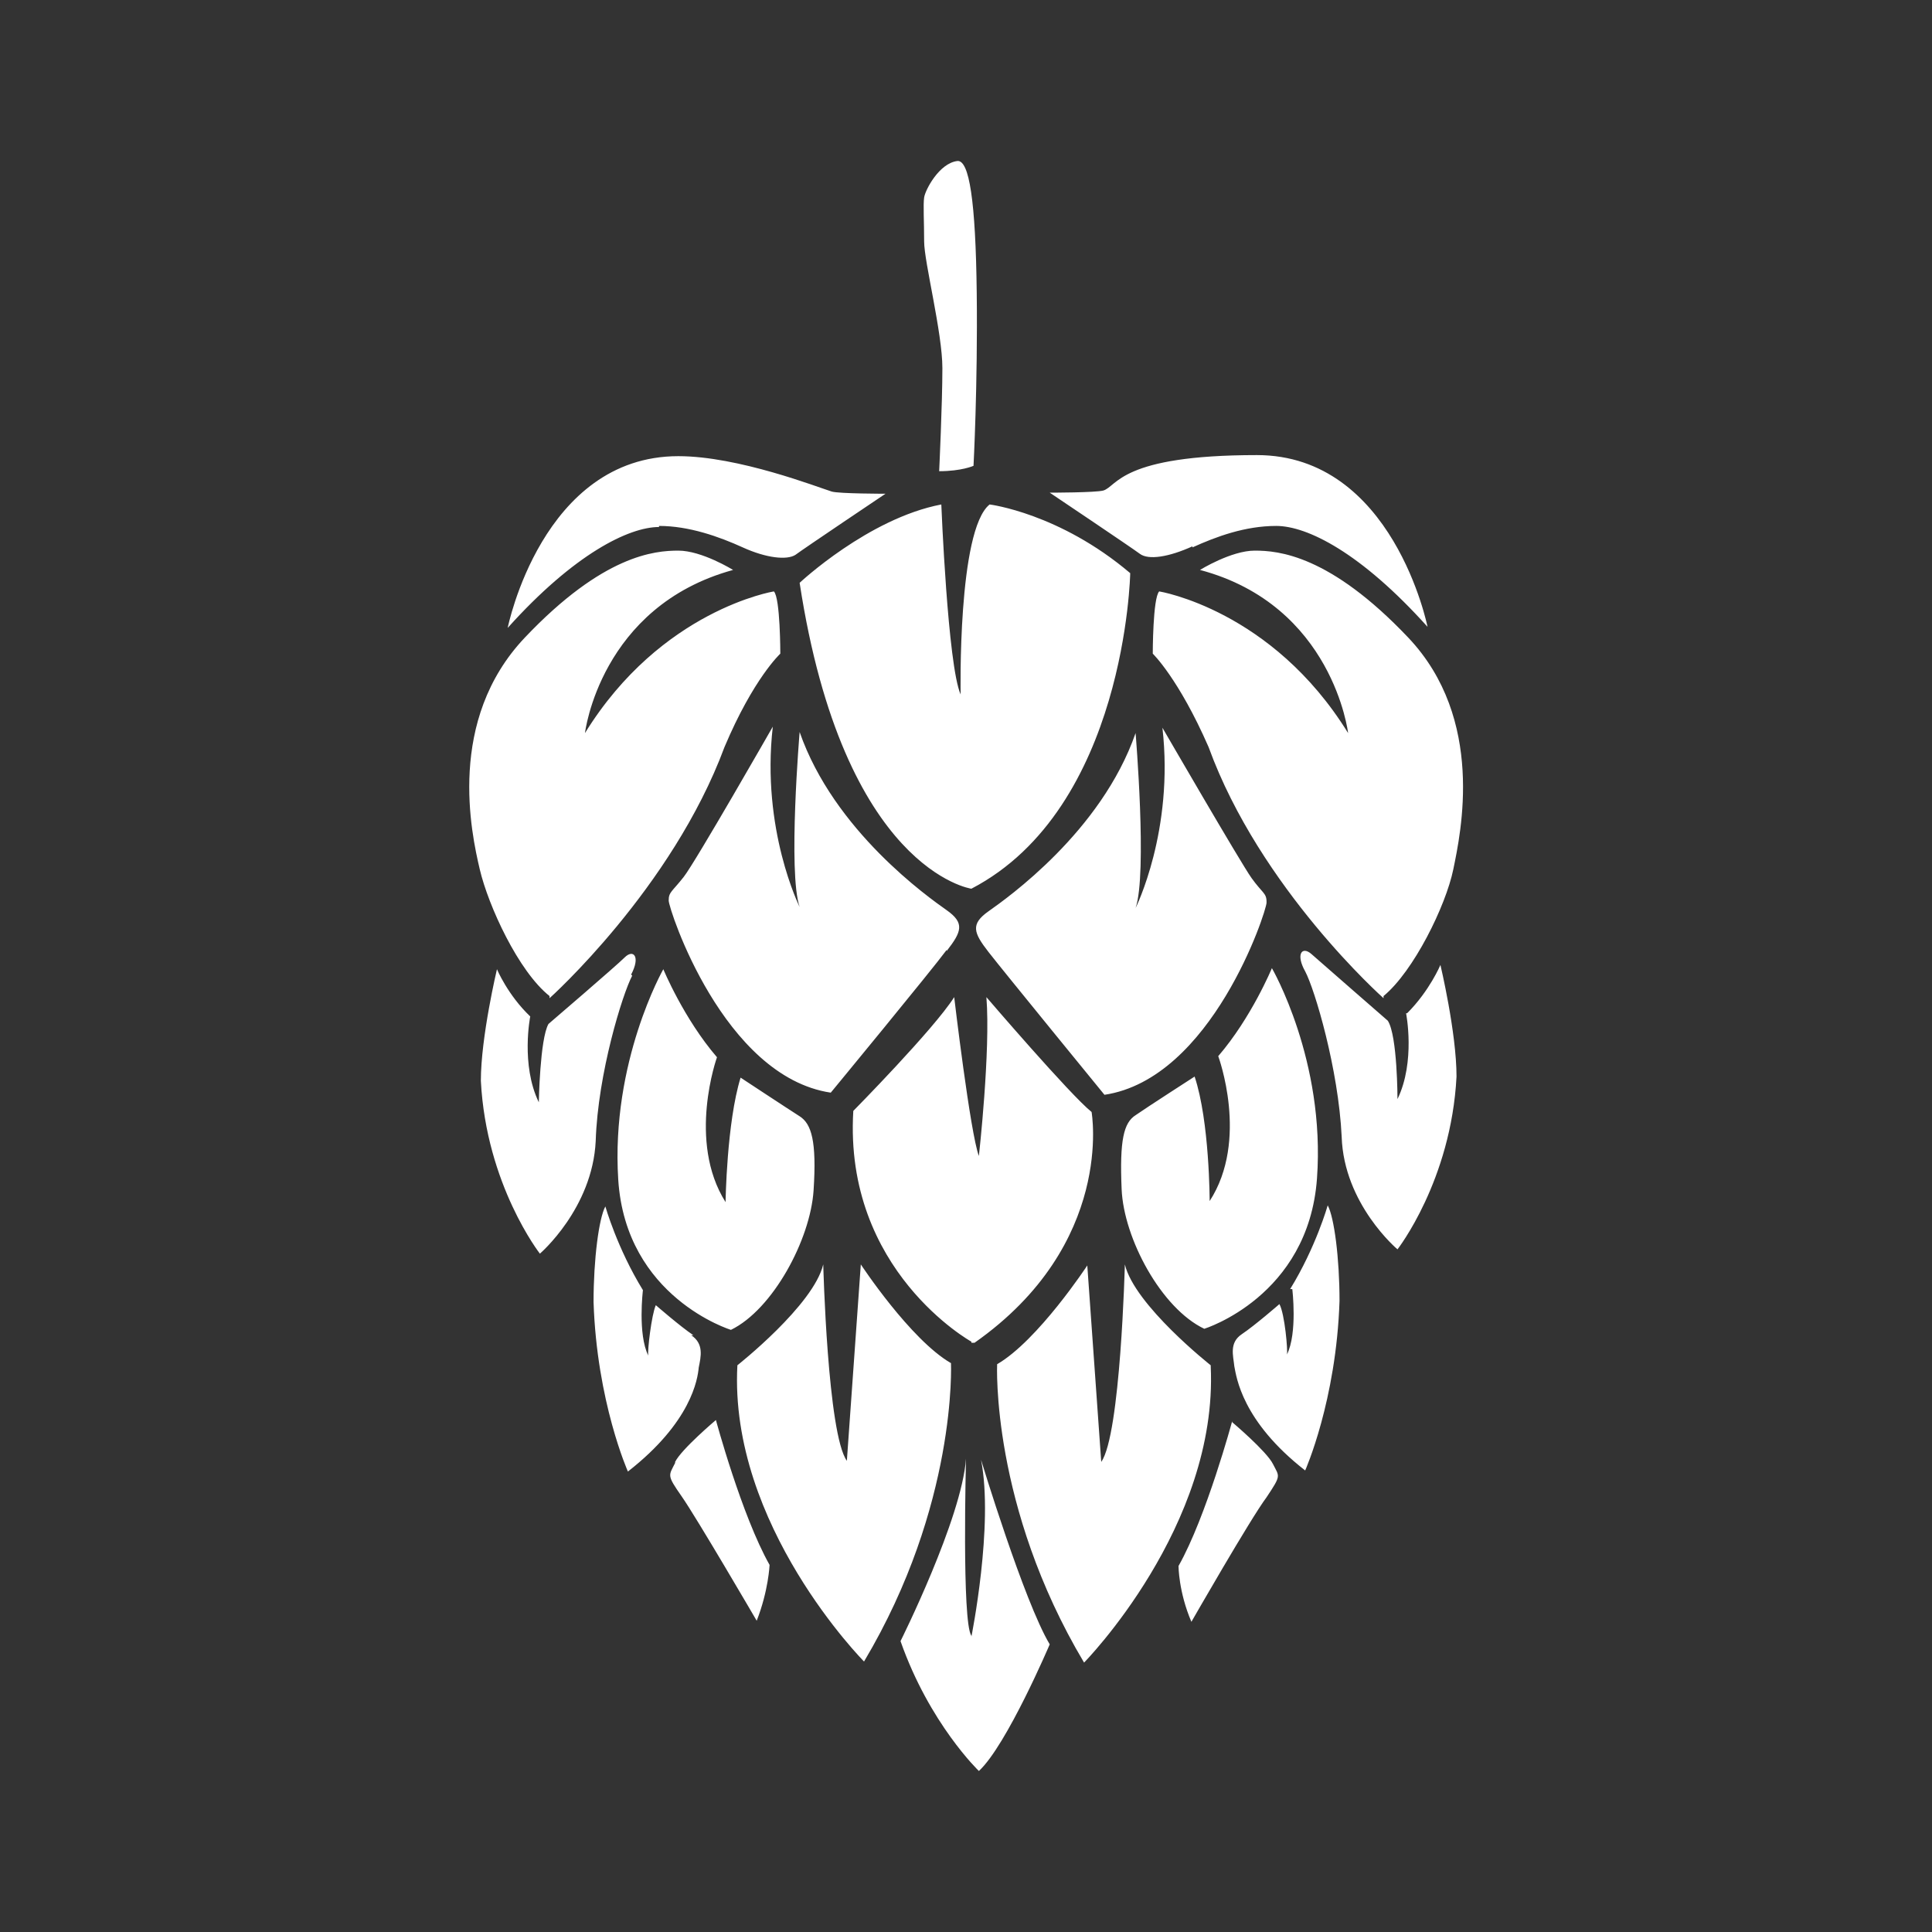 <?xml version="1.0" encoding="UTF-8"?>
<svg id="a" xmlns="http://www.w3.org/2000/svg" version="1.1" viewBox="0 0 180 180">
  <rect x="0" y="0" width="180" height="180" fill="#333333" stroke="none"/>
  <!-- Generator: Adobe Illustrator 29.7.1, SVG Export Plug-In . SVG Version: 2.1.1 Build 8)  -->
  <rect width="180" height="180" fill="none"/>
  <path d="M61.4,49c2.8,0,5.6,1,7.8,2s4.1,1.2,4.9.7c.8-.6,8.4-5.7,8.4-5.7,0,0-4.3,0-5-.2-1.3-.4-8.7-3.3-14.3-3.3-12.7,0-15.9,16-15.9,16,6.2-6.9,11.3-9.4,14.1-9.4h0ZM51.2,93s11.4-10.2,16.3-23.4c2.7-6.4,5.2-8.7,5.2-8.7,0,0,0-5.2-.6-5.8,0,0-10.5,1.7-17.6,13.2,0,0,1.4-11.8,13.8-15.2,0,0-2.9-1.8-5.1-1.8s-7,.4-14.3,8.1-5,18.2-4.2,21.6,3.6,9.5,6.5,11.8h0ZM88.2,88.6c1.4-1.8,1.7-2.6,0-3.8s-10.5-7.4-13.7-16.6c0,0-1.1,13.1,0,16.3,0,0-3.6-7.2-2.5-16.8,0,0-7.2,12.6-8.3,14-1.1,1.4-1.4,1.4-1.4,2.2s5.1,16.4,15.1,17.9c0,0,9.4-11.4,10.8-13.3h0ZM61.8,90.3s-4.9,8.6-4.2,19.6,10.5,14,10.5,14c3.9-1.9,7.4-8.4,7.7-13s-.2-6.2-1.3-6.9-5.5-3.6-5.5-3.6c-1.3,4.2-1.4,11.6-1.4,11.6-3.6-5.7-.8-13.5-.8-13.5-3.1-3.6-5-8.2-5-8.2h0ZM58.8,90.8c.9-1.7.2-2.4-.6-1.6s-7.1,6.2-7.1,6.2c-.8,1.4-.9,7.3-.9,7.3-1.7-3.5-.8-8-.8-8-2.1-2-3.1-4.4-3.1-4.4,0,0-1.5,6.3-1.5,10.4.5,9.7,5.5,16.1,5.5,16.1,0,0,4.9-4.2,5.2-10.5.2-6.3,2.5-13.7,3.4-15.4ZM64.6,124.4c-1.2-.8-3.5-2.8-3.5-2.8-.4.9-.8,4.3-.7,4.7-1-2-.5-6.1-.5-6.1-2.4-3.9-3.5-7.8-3.5-7.8-.6,1.1-1.1,4.9-1.1,8.9.3,9.3,3.2,15.8,3.2,15.8,5.9-4.6,6.5-8.6,6.6-9.7.2-1,.5-2.2-.7-3h0ZM88.6,127c-3.8-2.2-8.4-9.2-8.4-9.2l-1.3,18.3c-1.8-2.5-2.2-18.3-2.2-18.3-.9,3.8-8,9.4-8,9.4-.8,14.9,11.8,27.6,11.8,27.6,8.7-14.6,8.1-27.8,8.1-27.8h0ZM62.9,136.3c-.6,1.2-.8,1.1.6,3.1s7,11.6,7,11.6c1.1-2.8,1.2-5.2,1.2-5.2-2.6-4.6-5-13.5-5-13.5,0,0-3.2,2.7-3.8,3.9h0ZM111.1,51c2.2-1,4.9-2,7.8-2s7.9,2.5,14.1,9.4c0,0-3.2-16-15.9-16s-13,2.9-14.3,3.3c-.7.2-5,.2-5,.2,0,0,7.6,5.1,8.4,5.7.8.6,2.7.3,4.9-.7h0ZM128.9,92.8c2.8-2.3,5.8-8.4,6.5-11.8s3-14-4.2-21.6c-7.3-7.7-12.1-8.1-14.3-8.1s-5.1,1.8-5.1,1.8c12.4,3.3,13.8,15.2,13.8,15.2-7.1-11.5-17.6-13.2-17.6-13.2-.6.6-.6,5.8-.6,5.8,0,0,2.4,2.3,5.2,8.7,4.8,13.2,16.3,23.4,16.3,23.4h0ZM118,84c0-.8-.4-.8-1.4-2.2s-8.3-14-8.3-14c1.1,9.6-2.5,16.8-2.5,16.8,1.1-3.2,0-16.3,0-16.3-3.2,9.2-12,15.4-13.7,16.6-1.7,1.2-1.4,2,0,3.8s10.8,13.3,10.8,13.3c10-1.5,15.1-17.1,15.1-17.9h0ZM112.2,123.8s9.7-3,10.5-14-4.2-19.6-4.2-19.6c0,0-1.9,4.6-5,8.2,0,0,2.9,7.8-.8,13.5,0,0,0-7.4-1.4-11.6,0,0-4.5,2.9-5.5,3.6-1.1.7-1.5,2.3-1.3,6.9.2,4.6,3.7,11.1,7.7,13h0ZM131,94.4s.9,4.5-.8,8c0,0,0-5.9-.9-7.3,0,0-6.2-5.4-7.1-6.2s-1.5,0-.6,1.6c.9,1.7,3.1,9.1,3.4,15.4.2,6.3,5.2,10.5,5.2,10.5,0,0,5-6.4,5.5-16.1,0-4.1-1.5-10.4-1.5-10.4,0,0-1,2.4-3.1,4.5ZM120.4,120.1s.5,4.1-.5,6.1c.1-.3-.2-3.8-.7-4.7,0,0-2.3,2-3.5,2.8-1.2.8-.8,2-.7,3,.2,1,.7,5.1,6.6,9.7,0,0,2.9-6.5,3.2-15.8,0-4-.5-7.8-1.1-8.9,0,0-1.1,3.9-3.5,7.8h0ZM112.8,127.2s-7.1-5.6-8-9.4c0,0-.4,15.9-2.2,18.4l-1.3-18.3s-4.6,7-8.4,9.2c0,0-.6,13.2,8.1,27.8,0,0,12.5-12.7,11.8-27.6h0ZM114.8,132.4s-2.4,8.9-5,13.5c0,0,0,2.4,1.2,5.2,0,0,5.5-9.6,7-11.6,1.4-2.1,1.2-1.9.6-3.1s-3.8-3.9-3.8-3.9h0ZM87.8,34.3c0,3.3-.3,9.6-.3,9.6,2.1,0,3.2-.5,3.2-.5,0,0,.4-7.5.3-16.1-.1-8.6-.7-12.4-1.8-12.3-1.7.2-3,2.7-3.1,3.4s0,2.2,0,4.1,1.7,8.5,1.7,11.8h0ZM89.5,64.7c-1.2-2.7-1.8-17.7-1.8-17.7-6.8,1.3-13.2,7.3-13.2,7.3,4.1,26.8,16,28.5,16,28.5,14.4-7.5,14.8-29.4,14.8-29.4-6.6-5.6-13.1-6.4-13.1-6.4-3,2.4-2.7,17.7-2.7,17.7ZM90.5,152.4c-.9-1.3-.5-16.5-.5-16.5-.4,5.6-6.1,17-6.1,17,2.7,7.7,7.3,12.1,7.3,12.1,2.6-2.4,6.6-11.8,6.6-11.8-2.4-4-6.4-17.2-6.4-17.2,1.2,6.1-.9,16.5-.9,16.5h0ZM90.5,125.1h.3c13.1-9.2,10.9-21.5,10.9-21.5-2-1.6-9.8-10.7-9.8-10.7.4,5-.7,14.8-.7,14.8-.8-2.1-2.3-14.8-2.3-14.8-1.9,3-9.4,10.6-9.4,10.6-.9,14.9,11,21.5,11,21.5h0Z" fill="#fff"/>
</svg>
